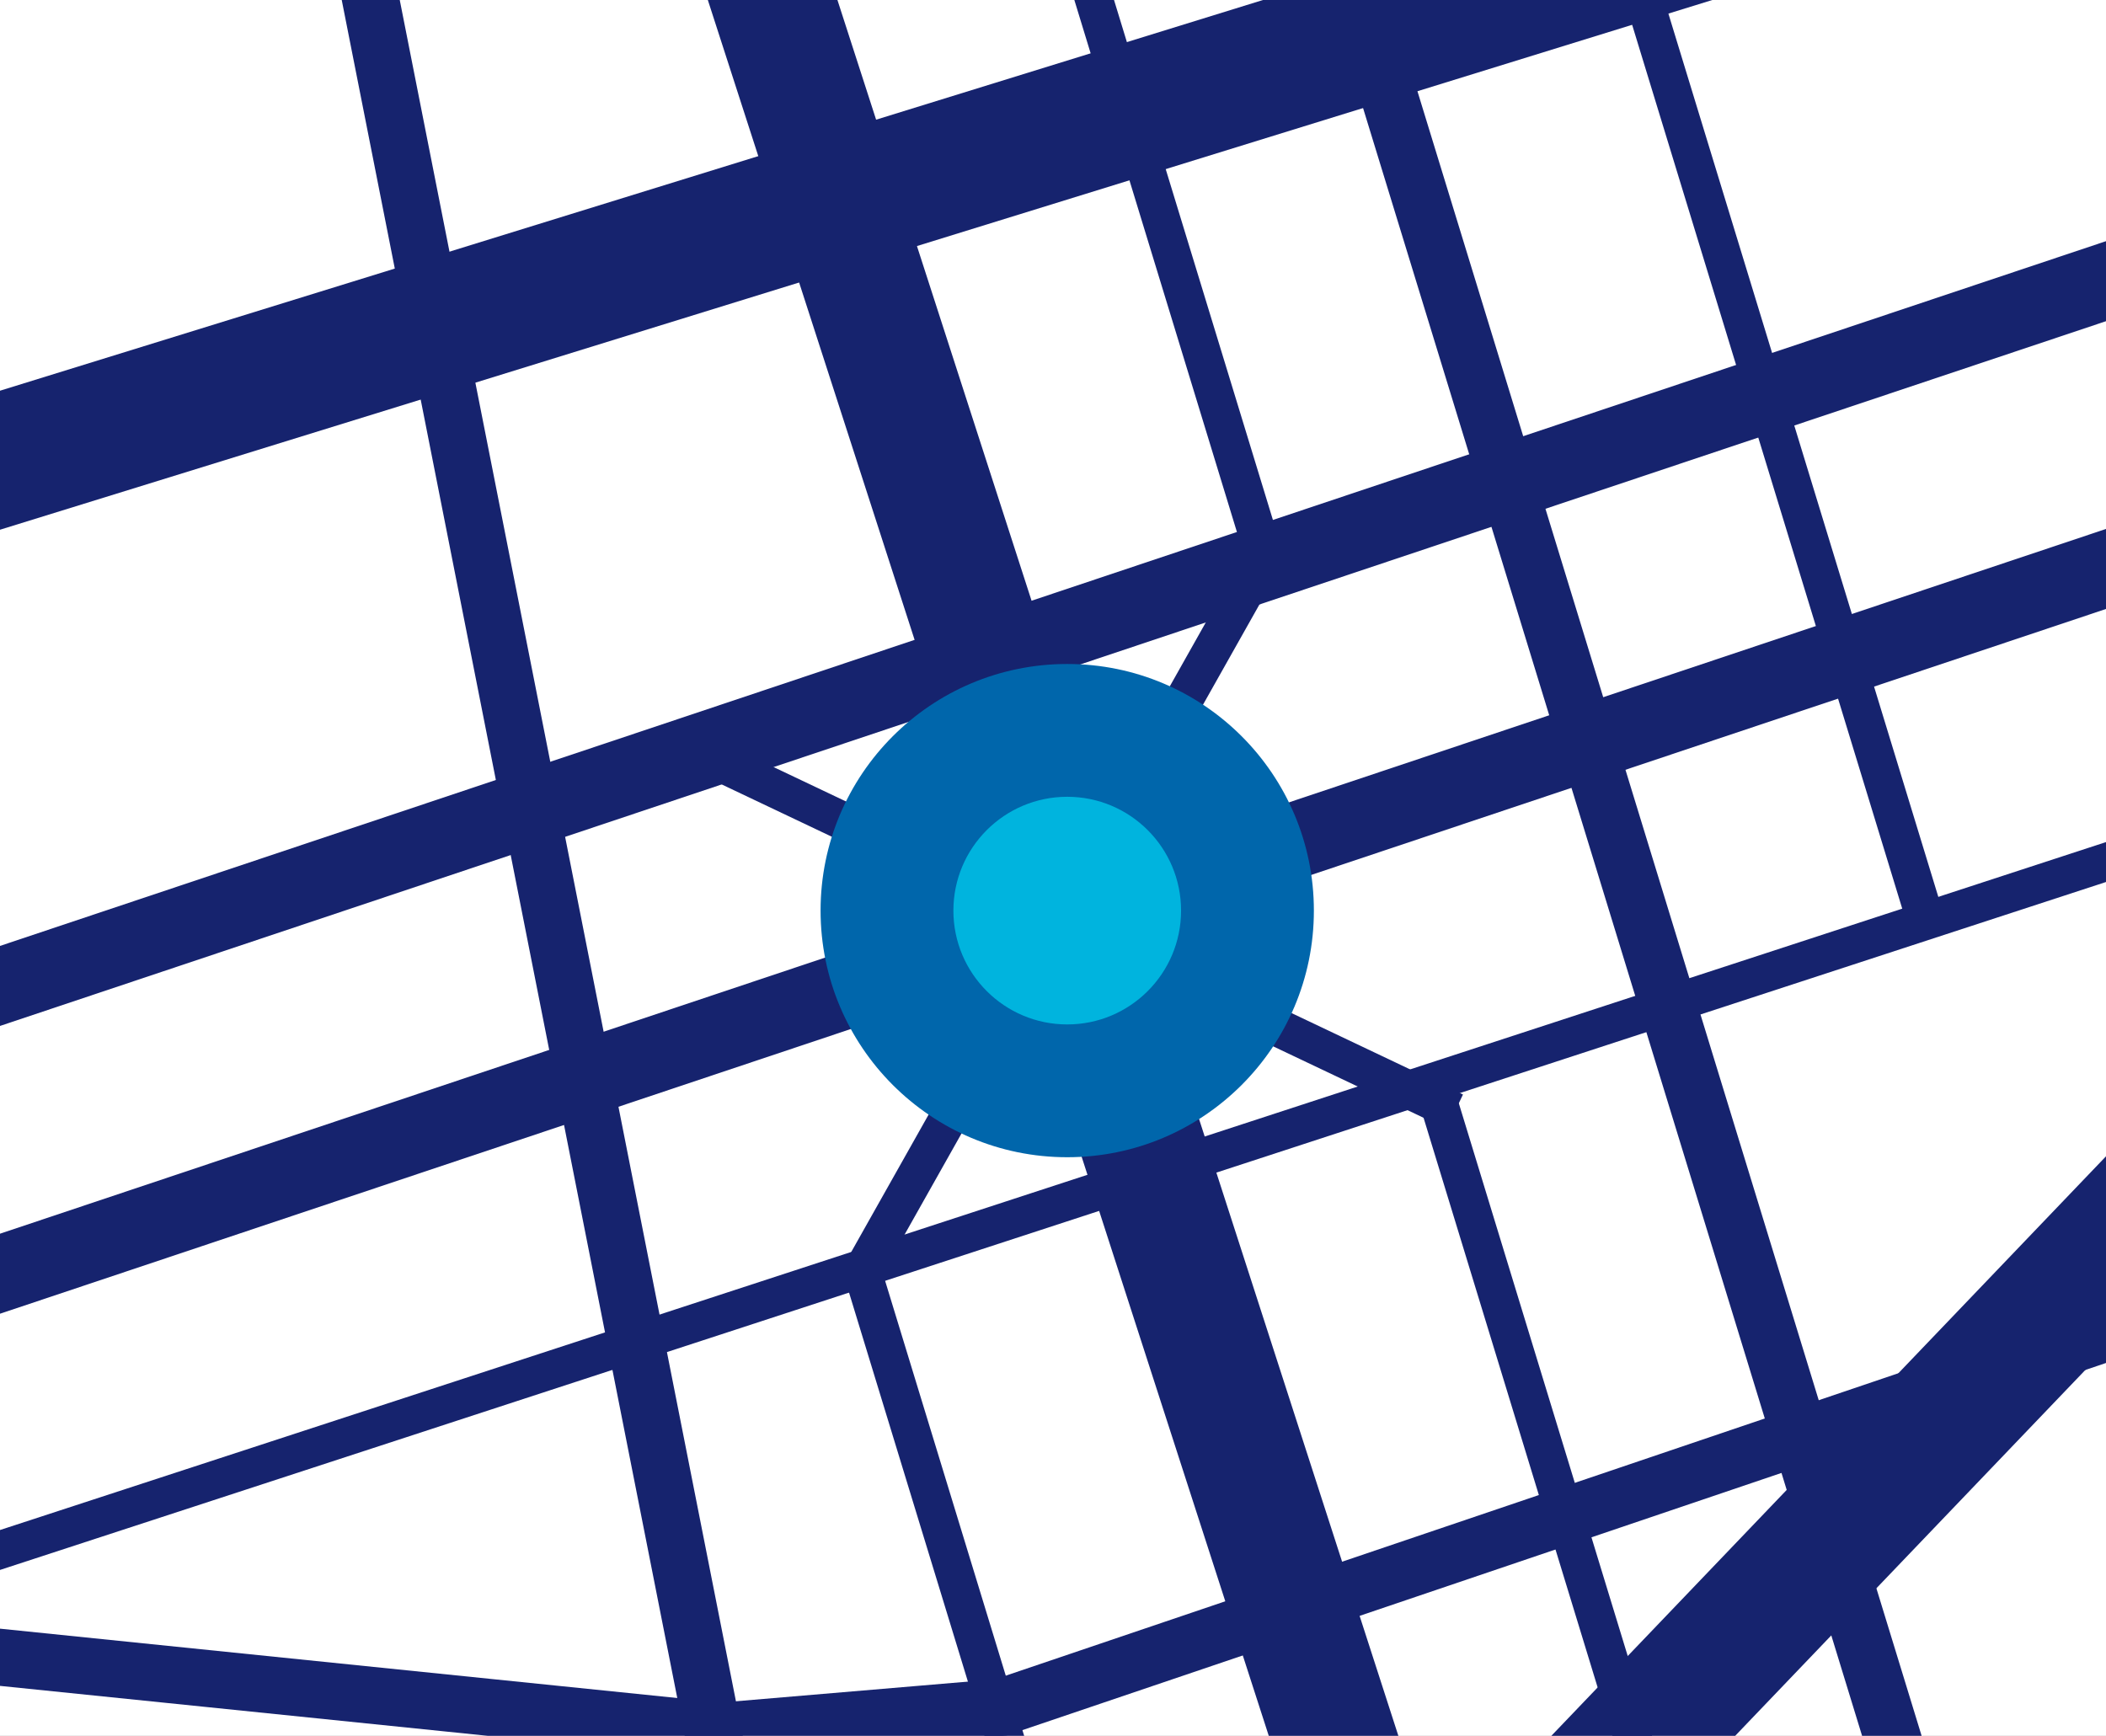 <svg width="222" height="183" viewBox="0 0 222 183" fill="none" xmlns="http://www.w3.org/2000/svg">
<rect x="0" y="0" width="222" height="183" fill="#808080" stroke="none"/>
<g clip-path="url(#clip0_122_245)">
<rect width="222" height="183" fill="white"/>
<path d="M37.5 -8L78.5 199.5" stroke="#16236E" stroke-width="6"/>
<line x1="79.185" y1="-6.998" x2="147.685" y2="205.001" stroke="#16236E" stroke-width="13"/>
<line x1="143.368" y1="0.121" x2="204.368" y2="199.121" stroke="#16236E" stroke-width="6"/>
<line x1="170.413" y1="-9.584" x2="203.413" y2="98.416" stroke="#16236E" stroke-width="4"/>
<line x1="112.413" y1="-9.584" x2="134.413" y2="62.416" stroke="#16236E" stroke-width="4"/>
<line x1="151.413" y1="115.416" x2="173.413" y2="187.416" stroke="#16236E" stroke-width="4"/>
<line x1="90.413" y1="132.416" x2="112.413" y2="204.416" stroke="#16236E" stroke-width="4"/>
<line x1="73.358" y1="79.193" x2="153.358" y2="117.193" stroke="#16236E" stroke-width="4"/>
<line x1="89.757" y1="136.019" x2="132.361" y2="60.363" stroke="#16236E" stroke-width="4"/>
<line x1="-2.121" y1="164.099" x2="248.879" y2="82.099" stroke="#16236E" stroke-width="4"/>
<line x1="-2.569" y1="49.313" x2="178.431" y2="-6.687" stroke="#16236E" stroke-width="14"/>
<line x1="142.443" y1="215.16" x2="231.443" y2="122.16" stroke="#16236E" stroke-width="14"/>
<line x1="-6.769" y1="106.207" x2="241.231" y2="23.207" stroke="#16236E" stroke-width="8"/>
<line x1="-2.769" y1="135.207" x2="245.231" y2="52.207" stroke="#16236E" stroke-width="8"/>
<path d="M-7 174L76 182.5L105.5 180L255.548 129.155" stroke="#16236E" stroke-width="6"/>
<circle cx="112.5" cy="96" r="26" fill="#0066AB"/>
<circle cx="112.5" cy="96" r="12" fill="#00B4DE"/>
</g>
<defs>
<clipPath id="clip0_122_245">
<rect width="222" height="183" fill="white"/>
</clipPath>
</defs>
</svg>
